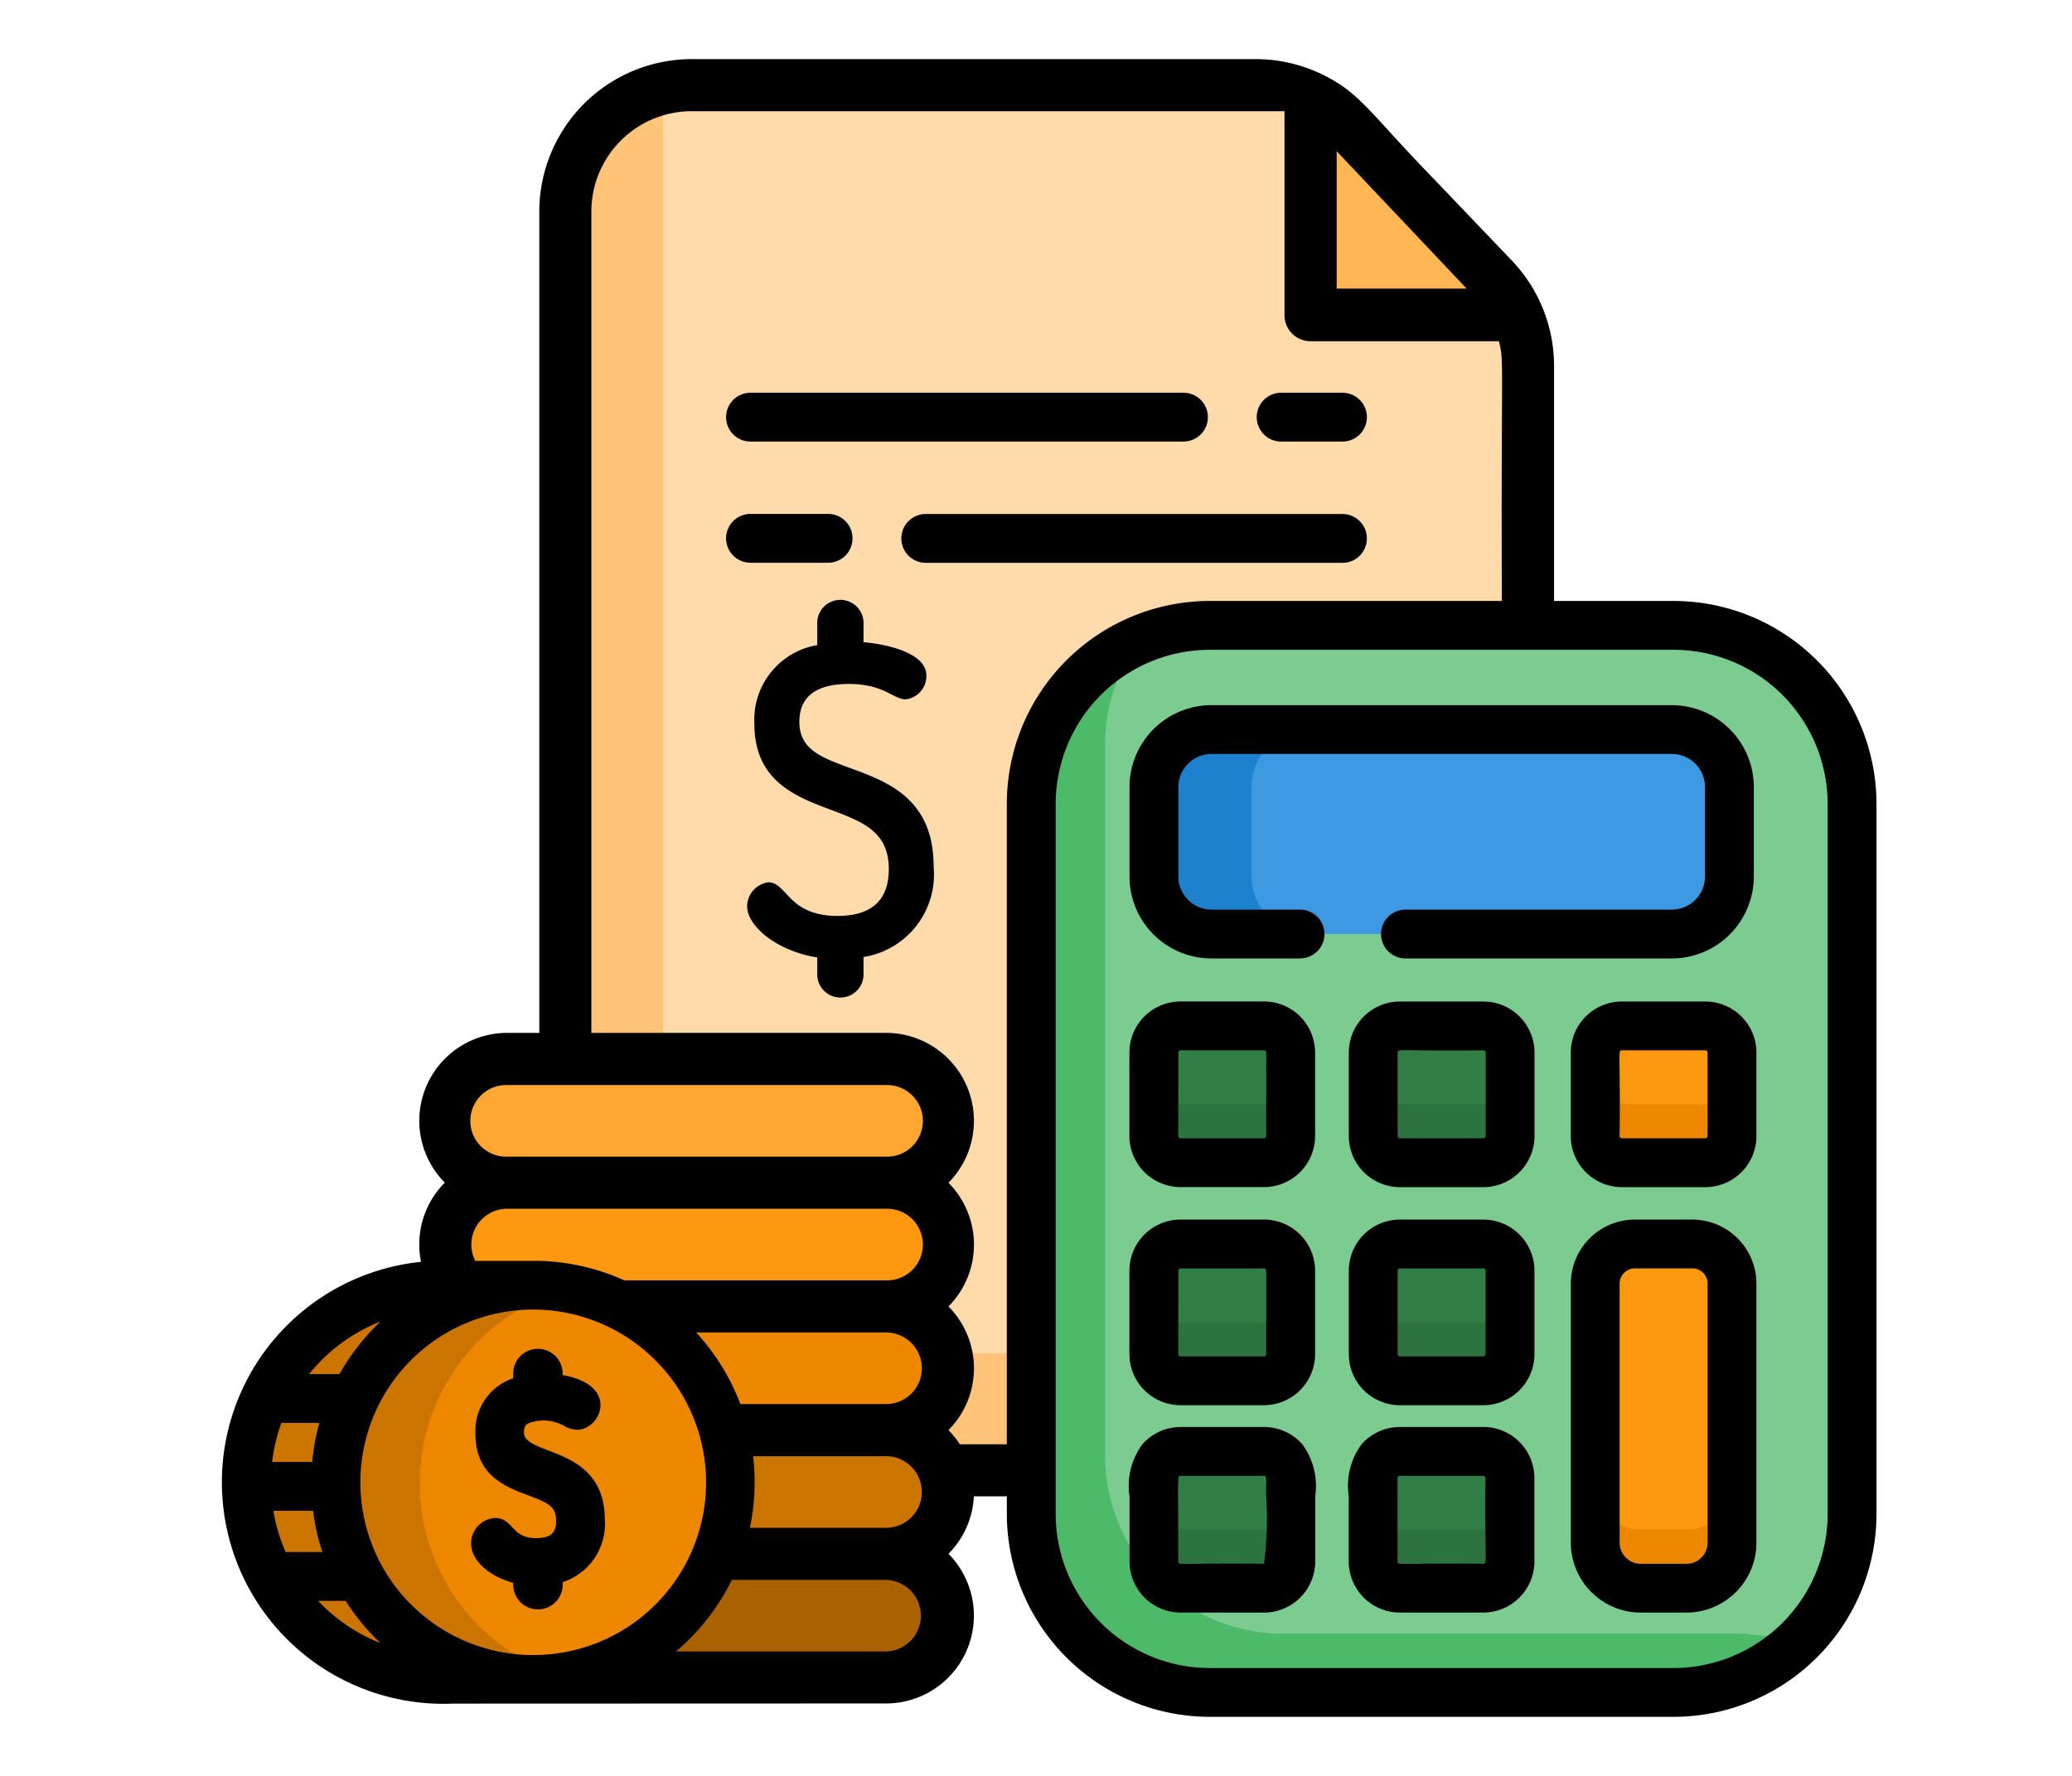 <svg xmlns="http://www.w3.org/2000/svg" xmlns:xlink="http://www.w3.org/1999/xlink" width="70" height="60" viewBox="0 0 70 60">
  <defs>
    <clipPath id="clip-legal_2">
      <rect width="70" height="60"/>
    </clipPath>
  </defs>
  <g id="legal_2" data-name="legal – 2" clip-path="url(#clip-legal_2)">
    <g id="presupuesto_1_" data-name="presupuesto (1)" transform="translate(6.958 1.997)">
      <path id="Trazado_204" data-name="Trazado 204" d="M139.046,17.526V50.575c0,.066,0,.132,0,.2a4.267,4.267,0,0,1-4.263,4.068H110.79a4.267,4.267,0,0,1-4.267-4.266V12.311a4.261,4.261,0,0,1,4.267-4.267h19.055a4.253,4.253,0,0,1,1.853.425c1.153.555,1.477,1.256,3.549,3.374,2.383,2.588,2.952,2.853,3.438,3.973A4.22,4.22,0,0,1,139.046,17.526Z" transform="translate(-94.382 -7.164)" fill="#ffc477"/>
      <path id="Trazado_205" data-name="Trazado 205" d="M165.908,17.525V50.575c0,.066,0,.132,0,.2a4.28,4.28,0,0,1-.963.109H140.952a4.267,4.267,0,0,1-4.267-4.266V8.351c0-.067,0-.133,0-.2a4.287,4.287,0,0,1,.963-.109h19.055A4.274,4.274,0,0,1,159.825,9.4l2.284,2.444,2.615,2.736a4.294,4.294,0,0,1,1.183,2.947Z" transform="translate(-121.244 -7.163)" fill="#ffdaaa"/>
      <path id="Trazado_206" data-name="Trazado 206" d="M278.144,180.926v23.99a6.03,6.03,0,0,1-6.03,6.03h-15.67a6.03,6.03,0,0,1-6.03-6.03v-23.99a6.028,6.028,0,0,1,6.03-6.03h15.67A6.03,6.03,0,0,1,278.144,180.926Z" transform="translate(-222.533 -155.764)" fill="#4cba68"/>
      <path id="Trazado_207" data-name="Trazado 207" d="M298.442,180.926v23.99a3.095,3.095,0,0,1-3.537,4.05H279.236a6.03,6.03,0,0,1-6.03-6.03v-23.99a6,6,0,0,1,1.168-3.567,6.005,6.005,0,0,1,2.369-.484h15.67A6.03,6.03,0,0,1,298.442,180.926Z" transform="translate(-242.831 -155.764)" fill="#7ccc92"/>
      <path id="Trazado_208" data-name="Trazado 208" d="M360.66,366.871v2.818a.9.9,0,0,1-.9.9h-2.819a.9.9,0,0,1-.9-.9v-2.818a.9.9,0,0,1,.9-.9h2.819A.9.9,0,0,1,360.66,366.871Z" transform="translate(-316.603 -325.936)" fill="#2c733f"/>
      <path id="Trazado_209" data-name="Trazado 209" d="M307.739,209.022v3.019a1.944,1.944,0,0,1-1.944,1.944H290.241a1.945,1.945,0,0,1-1.944-1.944v-3.019a1.945,1.945,0,0,1,1.944-1.944h15.553A1.944,1.944,0,0,1,307.739,209.022Z" transform="translate(-256.272 -184.426)" fill="#1e81ce"/>
      <path id="Trazado_210" data-name="Trazado 210" d="M334.6,209.022v3.019a1.944,1.944,0,0,1-1.944,1.944H320.4a1.945,1.945,0,0,1-1.944-1.944v-3.019a1.945,1.945,0,0,1,1.944-1.944h12.254A1.944,1.944,0,0,1,334.6,209.022Z" transform="translate(-283.133 -184.426)" fill="#3d9ae2"/>
      <g id="Grupo_43" data-name="Grupo 43" transform="translate(32.025 32.664)">
        <path id="Trazado_211" data-name="Trazado 211" d="M292.919,366.871v2.818a.9.9,0,0,1-.9.9H289.2a.9.9,0,0,1-.9-.9v-2.818a.9.9,0,0,1,.9-.9h2.819A.9.9,0,0,1,292.919,366.871Z" transform="translate(-288.297 -358.601)" fill="#2c733f"/>
        <path id="Trazado_212" data-name="Trazado 212" d="M360.66,299.51v2.818a.9.9,0,0,1-.9.9h-2.819a.9.9,0,0,1-.9-.9V299.51a.9.9,0,0,1,.9-.9h2.819A.9.9,0,0,1,360.66,299.51Z" transform="translate(-348.629 -298.608)" fill="#2c733f"/>
      </g>
      <path id="Trazado_213" data-name="Trazado 213" d="M429.217,299.51v2.818a.9.9,0,0,1-.9.9H425.5a.9.9,0,0,1-.9-.9V299.51a.9.9,0,0,1,.9-.9h2.818A.9.9,0,0,1,429.217,299.51Z" transform="translate(-377.661 -265.944)" fill="#ee8700"/>
      <g id="Grupo_44" data-name="Grupo 44" transform="translate(32.025 32.664)">
        <path id="Trazado_214" data-name="Trazado 214" d="M292.919,299.51v2.818a.9.9,0,0,1-.9.9H289.2a.9.9,0,0,1-.9-.9V299.51a.9.9,0,0,1,.9-.9h2.819A.9.9,0,0,1,292.919,299.51Z" transform="translate(-288.297 -298.608)" fill="#2c733f"/>
        <path id="Trazado_215" data-name="Trazado 215" d="M360.66,430.932v2.819a.9.9,0,0,1-.9.9h-2.819a.9.9,0,0,1-.9-.9v-2.819a.9.9,0,0,1,.9-.9h2.819A.9.9,0,0,1,360.66,430.932Z" transform="translate(-348.629 -415.655)" fill="#2c733f"/>
        <path id="Trazado_216" data-name="Trazado 216" d="M292.919,430.932v2.819a.9.9,0,0,1-.9.9H289.2a.9.9,0,0,1-.9-.9v-2.819a.9.9,0,0,1,.9-.9h2.819A.9.9,0,0,1,292.919,430.932Z" transform="translate(-288.297 -415.655)" fill="#2c733f"/>
      </g>
      <path id="Trazado_217" data-name="Trazado 217" d="M429.217,367.308v8.751a1.538,1.538,0,0,1-1.537,1.539h-1.546a1.538,1.538,0,0,1-1.537-1.539v-8.751a1.34,1.34,0,0,1,1.34-1.34h1.942A1.339,1.339,0,0,1,429.217,367.308Z" transform="translate(-377.661 -325.935)" fill="#ee8700"/>
      <g id="Grupo_45" data-name="Grupo 45" transform="translate(32.025 32.664)">
        <path id="Trazado_218" data-name="Trazado 218" d="M360.66,366.871v.838a.9.9,0,0,1-.9.9h-2.819a.9.9,0,0,1-.9-.9v-.838a.9.9,0,0,1,.9-.9h2.819A.9.9,0,0,1,360.66,366.871Z" transform="translate(-348.629 -358.601)" fill="#317f46"/>
        <path id="Trazado_219" data-name="Trazado 219" d="M292.919,366.871v.838a.9.9,0,0,1-.9.9H289.2a.9.9,0,0,1-.9-.9v-.838a.9.9,0,0,1,.9-.9h2.819A.9.9,0,0,1,292.919,366.871Z" transform="translate(-288.297 -358.601)" fill="#317f46"/>
        <path id="Trazado_220" data-name="Trazado 220" d="M360.66,299.51v.838a.9.9,0,0,1-.9.9h-2.819a.9.9,0,0,1-.9-.9v-.838a.9.9,0,0,1,.9-.9h2.819A.9.9,0,0,1,360.66,299.51Z" transform="translate(-348.629 -298.608)" fill="#317f46"/>
      </g>
      <path id="Trazado_221" data-name="Trazado 221" d="M429.217,299.51v.838a.9.9,0,0,1-.9.9H425.5a.9.9,0,0,1-.9-.9v-.838a.9.9,0,0,1,.9-.9h2.818A.9.9,0,0,1,429.217,299.51Z" transform="translate(-377.661 -265.944)" fill="#ff9811"/>
      <g id="Grupo_46" data-name="Grupo 46" transform="translate(32.025 32.664)">
        <path id="Trazado_222" data-name="Trazado 222" d="M292.919,299.51v.838a.9.9,0,0,1-.9.9H289.2a.9.9,0,0,1-.9-.9v-.838a.9.9,0,0,1,.9-.9h2.819A.9.9,0,0,1,292.919,299.51Z" transform="translate(-288.297 -298.608)" fill="#317f46"/>
        <path id="Trazado_223" data-name="Trazado 223" d="M360.66,430.932v.839a.9.9,0,0,1-.9.9h-2.819a.9.9,0,0,1-.9-.9v-.839a.9.9,0,0,1,.9-.9h2.819A.9.9,0,0,1,360.66,430.932Z" transform="translate(-348.629 -415.655)" fill="#317f46"/>
        <path id="Trazado_224" data-name="Trazado 224" d="M292.919,430.932v.839a.9.9,0,0,1-.9.9H289.2a.9.9,0,0,1-.9-.9v-.839a.9.9,0,0,1,.9-.9h2.819A.9.9,0,0,1,292.919,430.932Z" transform="translate(-288.297 -415.655)" fill="#317f46"/>
      </g>
      <path id="Trazado_225" data-name="Trazado 225" d="M429.217,367.308v6.771a1.538,1.538,0,0,1-1.537,1.539h-1.546a1.538,1.538,0,0,1-1.537-1.539v-6.771a1.34,1.34,0,0,1,1.34-1.34h1.942A1.339,1.339,0,0,1,429.217,367.308Z" transform="translate(-377.661 -325.935)" fill="#ff9811"/>
      <path id="Trazado_226" data-name="Trazado 226" d="M343.648,19.271H338.3a1.64,1.64,0,0,1-1.64-1.64V11.924a4.261,4.261,0,0,1,1.265.93l2.285,2.444,2.615,2.737A4.225,4.225,0,0,1,343.648,19.271Z" transform="translate(-299.345 -10.62)" fill="#ffb655"/>
      <path id="Trazado_227" data-name="Trazado 227" d="M86.436,463.741a2.1,2.1,0,0,1-2.09,2.09h-12.8a2.09,2.09,0,0,1,0-4.179h12.8A2.1,2.1,0,0,1,86.436,463.741Z" transform="translate(-61.369 -411.152)" fill="#aa6100"/>
      <path id="Trazado_228" data-name="Trazado 228" d="M86.436,425.536a2.1,2.1,0,0,1-2.09,2.09h-12.8a2.09,2.09,0,0,1,0-4.179h12.8A2.1,2.1,0,0,1,86.436,425.536Z" transform="translate(-61.369 -377.126)" fill="#cc7400"/>
      <path id="Trazado_229" data-name="Trazado 229" d="M86.436,387.332a2.1,2.1,0,0,1-2.09,2.09h-12.8a2.09,2.09,0,0,1,0-4.179h12.8A2.1,2.1,0,0,1,86.436,387.332Z" transform="translate(-61.369 -343.101)" fill="#ee8700"/>
      <path id="Trazado_230" data-name="Trazado 230" d="M86.436,349.126a2.1,2.1,0,0,1-2.09,2.09h-12.8a2.1,2.1,0,0,1-2.09-2.09,2.1,2.1,0,0,1,2.09-2.09h12.8A2.1,2.1,0,0,1,86.436,349.126Z" transform="translate(-61.369 -309.074)" fill="#ff9811"/>
      <path id="Trazado_231" data-name="Trazado 231" d="M84.346,313.013h-12.8a2.1,2.1,0,0,1-2.09-2.09h0a2.1,2.1,0,0,1,2.09-2.09h12.8a2.1,2.1,0,0,1,2.09,2.09h0A2.1,2.1,0,0,1,84.346,313.013Z" transform="translate(-61.369 -275.051)" fill="#ffa733"/>
      <path id="Trazado_232" data-name="Trazado 232" d="M24.906,384.136a6.8,6.8,0,0,0-7.086-6.511H15.156a6.808,6.808,0,0,0,.582,13.6H17.82v0c.19.008.382.009.575,0a6.918,6.918,0,0,0,1.265-.173,6.808,6.808,0,0,0,5.247-6.382v-.008C24.914,384.49,24.914,384.314,24.906,384.136Z" transform="translate(-7.19 -336.312)" fill="#cc7400"/>
      <path id="Trazado_233" data-name="Trazado 233" d="M72.054,386.122v.008a6.808,6.808,0,0,1-5.247,6.382,6.811,6.811,0,0,1-5.24-6.337c0-.015,0-.03,0-.045v-.008a6.81,6.81,0,0,1,5.246-6.867,6.81,6.81,0,0,1,5.243,6.338C72.061,385.771,72.061,385.947,72.054,386.122Z" transform="translate(-54.337 -337.769)" fill="#ee8700"/>
      <path id="Trazado_234" data-name="Trazado 234" d="M49.581,18.307H45.544V10.362a5.16,5.16,0,0,0-1.426-3.556l-2.609-2.73C39.295,1.8,39.015,1.151,37.7.511A5.159,5.159,0,0,0,35.463,0H16.409a5.153,5.153,0,0,0-5.147,5.147V32.9H10.176a2.968,2.968,0,0,0-2.107,5.059,2.959,2.959,0,0,0-.862,2.09,3.046,3.046,0,0,0,.058.587,7.485,7.485,0,0,0,1.07,14.925l14.642-.005A2.968,2.968,0,0,0,25.085,50.5a2.954,2.954,0,0,0,.858-1.942h1.114v.595a6.862,6.862,0,0,0,6.855,6.855h15.67a6.862,6.862,0,0,0,6.855-6.855V25.162A6.862,6.862,0,0,0,49.581,18.307ZM38.2,3.111l4.38,4.631s0,0,0,0h0l0,.005h0a.019.019,0,0,0,.007.007l0,0s0,0,0,0,0,0,0,0,0,0,0,0H38.2V3.111ZM10.176,34.663h12.8a1.21,1.21,0,1,1,0,2.419h-12.8a1.21,1.21,0,1,1,0-2.419Zm0,4.179h12.8a1.21,1.21,0,1,1,0,2.419H14.135a7.166,7.166,0,0,0-1.114-.4,7.417,7.417,0,0,0-1.76-.258c-.173,0-.345,0-.518,0H9.1a1.189,1.189,0,0,1-.135-.553A1.212,1.212,0,0,1,10.176,38.842Zm14.011,5.389a1.211,1.211,0,0,1-1.21,1.21H18.054a7.4,7.4,0,0,0-1.493-2.419h6.417A1.212,1.212,0,0,1,24.187,44.231ZM5.9,42.651A7.592,7.592,0,0,0,4.51,44.429H3.485A5.811,5.811,0,0,1,5.9,42.651ZM2.549,46.078H3.831a7.6,7.6,0,0,0-.24,1.319H2.237A5.781,5.781,0,0,1,2.549,46.078Zm.142,4.361a5.771,5.771,0,0,1-.413-1.392H3.622a6.639,6.639,0,0,0,.314,1.392Zm1.1,1.65c.54,0,.853,0,.927,0A7.429,7.429,0,0,0,5.9,53.518,5.812,5.812,0,0,1,3.789,52.088ZM11.3,53.915a5.836,5.836,0,1,1,3.7-10.13A5.831,5.831,0,0,1,11.3,53.915ZM22.978,53.8h-7.1a7.537,7.537,0,0,0,1.89-2.419h5.211a1.21,1.21,0,0,1,0,2.419Zm1.2-5.241a1.21,1.21,0,0,1-1.2,1.062h-4.6a7.559,7.559,0,0,0,.107-2.419h4.5A1.211,1.211,0,0,1,24.177,48.557Zm2.879-1.76H25.468a2.919,2.919,0,0,0-.384-.477,2.963,2.963,0,0,0,0-4.179,2.963,2.963,0,0,0,0-4.179A2.972,2.972,0,0,0,22.977,32.9H13.021V5.147A3.392,3.392,0,0,1,16.409,1.76H36.437V8.652a.88.88,0,0,0,.88.88H43.68c.184.713.07.477.1,8.775H33.911a6.862,6.862,0,0,0-6.855,6.855V46.8Zm27.73,2.355a5.211,5.211,0,0,1-5.205,5.205H33.912a5.212,5.212,0,0,1-5.205-5.205V25.162a5.212,5.212,0,0,1,5.205-5.205h15.67a5.211,5.211,0,0,1,5.205,5.205v23.99Z"/>
      <path id="Trazado_235" data-name="Trazado 235" d="M286.519,206.446h-2.992a1.123,1.123,0,0,1-1.12-1.12v-3.019a1.123,1.123,0,0,1,1.12-1.12h15.553a1.121,1.121,0,0,1,1.12,1.12v3.019a1.121,1.121,0,0,1-1.12,1.12h-9a.825.825,0,1,0,0,1.65h9a2.772,2.772,0,0,0,2.769-2.769v-3.019a2.772,2.772,0,0,0-2.769-2.769H283.526a2.769,2.769,0,0,0-2.769,2.769v3.019a2.769,2.769,0,0,0,2.769,2.769h2.992a.825.825,0,1,0,0-1.65Z" transform="translate(-249.556 -177.711)"/>
      <path id="Trazado_236" data-name="Trazado 236" d="M282.484,364.7H285.3a1.728,1.728,0,0,0,1.727-1.727v-2.818a1.728,1.728,0,0,0-1.727-1.727h-2.819a1.729,1.729,0,0,0-1.727,1.727v2.818A1.729,1.729,0,0,0,282.484,364.7Zm-.077-4.544a.077.077,0,0,1,.077-.077H285.3a.077.077,0,0,1,.077.077v2.818a.077.077,0,0,1-.077.077h-2.819a.077.077,0,0,1-.077-.077Z" transform="translate(-249.556 -319.221)"/>
      <path id="Trazado_237" data-name="Trazado 237" d="M421.6,291.068h-2.818a1.728,1.728,0,0,0-1.727,1.727v2.818a1.728,1.728,0,0,0,1.727,1.727H421.6a1.728,1.728,0,0,0,1.727-1.727v-2.818A1.728,1.728,0,0,0,421.6,291.068Zm.077,4.544a.077.077,0,0,1-.077.077h-2.818a.077.077,0,0,1-.077-.077c.034-2.788-.072-2.895.077-2.895H421.6a.077.077,0,0,1,.077.077Z" transform="translate(-370.946 -259.228)"/>
      <path id="Trazado_238" data-name="Trazado 238" d="M282.484,297.339H285.3a1.728,1.728,0,0,0,1.727-1.727v-2.818a1.728,1.728,0,0,0-1.727-1.727h-2.819a1.729,1.729,0,0,0-1.727,1.727v2.818A1.729,1.729,0,0,0,282.484,297.339Zm-.077-4.544a.077.077,0,0,1,.077-.077H285.3a.077.077,0,0,1,.077.077v2.818a.077.077,0,0,1-.077.077h-2.819a.077.077,0,0,1-.077-.077Z" transform="translate(-249.556 -259.229)"/>
      <path id="Trazado_239" data-name="Trazado 239" d="M286.571,423.073a1.725,1.725,0,0,0-1.292-.582H282.46a1.721,1.721,0,0,0-1.291.582,2.359,2.359,0,0,0-.435,1.76v2.2a1.729,1.729,0,0,0,1.727,1.727h2.819a1.728,1.728,0,0,0,1.727-1.727v-2.2A2.379,2.379,0,0,0,286.571,423.073Zm-1.292,4.039c-2.785-.034-2.9.071-2.9-.077,0-2.984-.033-2.895.077-2.895h2.819c.135,0,.052.188.077.692A11.727,11.727,0,0,1,285.278,427.112Z" transform="translate(-249.532 -376.275)"/>
      <path id="Trazado_240" data-name="Trazado 240" d="M421.162,358.428h-1.942a2.167,2.167,0,0,0-2.164,2.164v8.751a2.366,2.366,0,0,0,2.362,2.363h1.546a2.365,2.365,0,0,0,2.362-2.363v-8.751A2.167,2.167,0,0,0,421.162,358.428Zm.515,10.915a.713.713,0,0,1-.713.714h-1.546a.714.714,0,0,1-.713-.714v-8.751a.515.515,0,0,1,.515-.515h1.942a.515.515,0,0,1,.515.515v8.751Z" transform="translate(-370.945 -319.22)"/>
      <path id="Trazado_241" data-name="Trazado 241" d="M166.2,172.948h0c-1.006-.369-1.732-.636-1.732-1.568,0-.849.564-1.28,1.676-1.28,1.181,0,1.5.52,1.914.52a.792.792,0,0,0,.7-.813c0-.687-1.121-1.028-2.123-1.118v-.62a.782.782,0,1,0-1.563,0v.718a2.556,2.556,0,0,0-2.123,2.674c0,1.92,1.413,2.451,2.549,2.878,1.112.418,1.991.748,1.991,2.018,0,1.049-.582,1.58-1.731,1.58-1.681,0-1.7-1.135-2.338-1.135a.825.825,0,0,0-.717.813c0,.65.968,1.5,2.369,1.726v.6a.782.782,0,0,0,1.563,0v-.615a2.824,2.824,0,0,0,2.369-3.05C169.008,173.979,167.452,173.407,166.2,172.948Z" transform="translate(-144.42 -148.989)"/>
      <path id="Trazado_242" data-name="Trazado 242" d="M353.022,422.491H350.2a1.725,1.725,0,0,0-1.292.582,2.368,2.368,0,0,0-.434,1.76v2.2a1.728,1.728,0,0,0,1.727,1.727h2.819a1.728,1.728,0,0,0,1.726-1.727v-2.819a1.728,1.728,0,0,0-1.726-1.725Zm0,4.621c-2.785-.034-2.9.071-2.9-.077v-2.819a.077.077,0,0,1,.077-.076h2.819a.076.076,0,0,1,.076.076C353.065,427.008,353.168,427.112,353.022,427.112Z" transform="translate(-309.866 -376.275)"/>
      <path id="Trazado_243" data-name="Trazado 243" d="M353.044,291.068h-2.819a1.728,1.728,0,0,0-1.727,1.727v2.818a1.728,1.728,0,0,0,1.727,1.727h2.819a1.7,1.7,0,0,0,.628-.119,1.729,1.729,0,0,0,1.1-1.608v-2.818A1.729,1.729,0,0,0,353.044,291.068Zm.076,4.544a.076.076,0,0,1-.076.077h-2.819a.077.077,0,0,1-.077-.077v-2.818c0-.148.1-.044,2.9-.077a.076.076,0,0,1,.076.077v2.818Z" transform="translate(-309.888 -259.228)"/>
      <path id="Trazado_244" data-name="Trazado 244" d="M353.672,358.547a1.7,1.7,0,0,0-.628-.119h-2.819a1.728,1.728,0,0,0-1.727,1.727v2.818a1.728,1.728,0,0,0,1.727,1.727h2.819a1.728,1.728,0,0,0,1.726-1.727v-2.818A1.728,1.728,0,0,0,353.672,358.547Zm-.552,4.425a.076.076,0,0,1-.076.077h-2.819a.077.077,0,0,1-.077-.077v-2.818a.077.077,0,0,1,.077-.077h2.819a.076.076,0,0,1,.076.077Z" transform="translate(-309.888 -319.22)"/>
      <path id="Trazado_245" data-name="Trazado 245" d="M320.872,104.692h2.072a.825.825,0,1,0,0-1.65h-2.072a.825.825,0,1,0,0,1.65Z" transform="translate(-284.548 -91.77)"/>
      <path id="Trazado_246" data-name="Trazado 246" d="M156.995,104.692h14.627a.825.825,0,1,0,0-1.65H156.995a.825.825,0,0,0,0,1.65Z" transform="translate(-138.598 -91.77)"/>
      <path id="Trazado_247" data-name="Trazado 247" d="M159.617,142.122a.825.825,0,1,0,0-1.65h-2.622a.825.825,0,0,0,0,1.65Z" transform="translate(-138.598 -125.106)"/>
      <path id="Trazado_248" data-name="Trazado 248" d="M226.026,141.3a.825.825,0,0,0-.825-.825H211.124a.825.825,0,0,0,0,1.65H225.2A.825.825,0,0,0,226.026,141.3Z" transform="translate(-186.806 -125.106)"/>
      <path id="Trazado_249" data-name="Trazado 249" d="M79.16,401.166c0-.207.076-.267.148-.306a1.417,1.417,0,0,1,1.2.081.943.943,0,0,0,.446.136c.814,0,1.457-1.512-.486-1.846v-.052a.836.836,0,1,0-1.672,0v.159a1.875,1.875,0,0,0-1.275,1.878c0,1.407,1.022,1.791,1.768,2.071.712.267.958.384.958.869,0,.3-.082.583-.673.583-.862,0-.759-.681-1.4-.681a.862.862,0,0,0-.8.854c0,.571.594,1.114,1.423,1.334v.063a.836.836,0,1,0,1.672,0v-.084a2.066,2.066,0,0,0,1.423-2.117C81.887,401.6,79.16,401.975,79.16,401.166Z" transform="translate(-68.417 -354.768)"/>
    </g>
  </g>
</svg>
